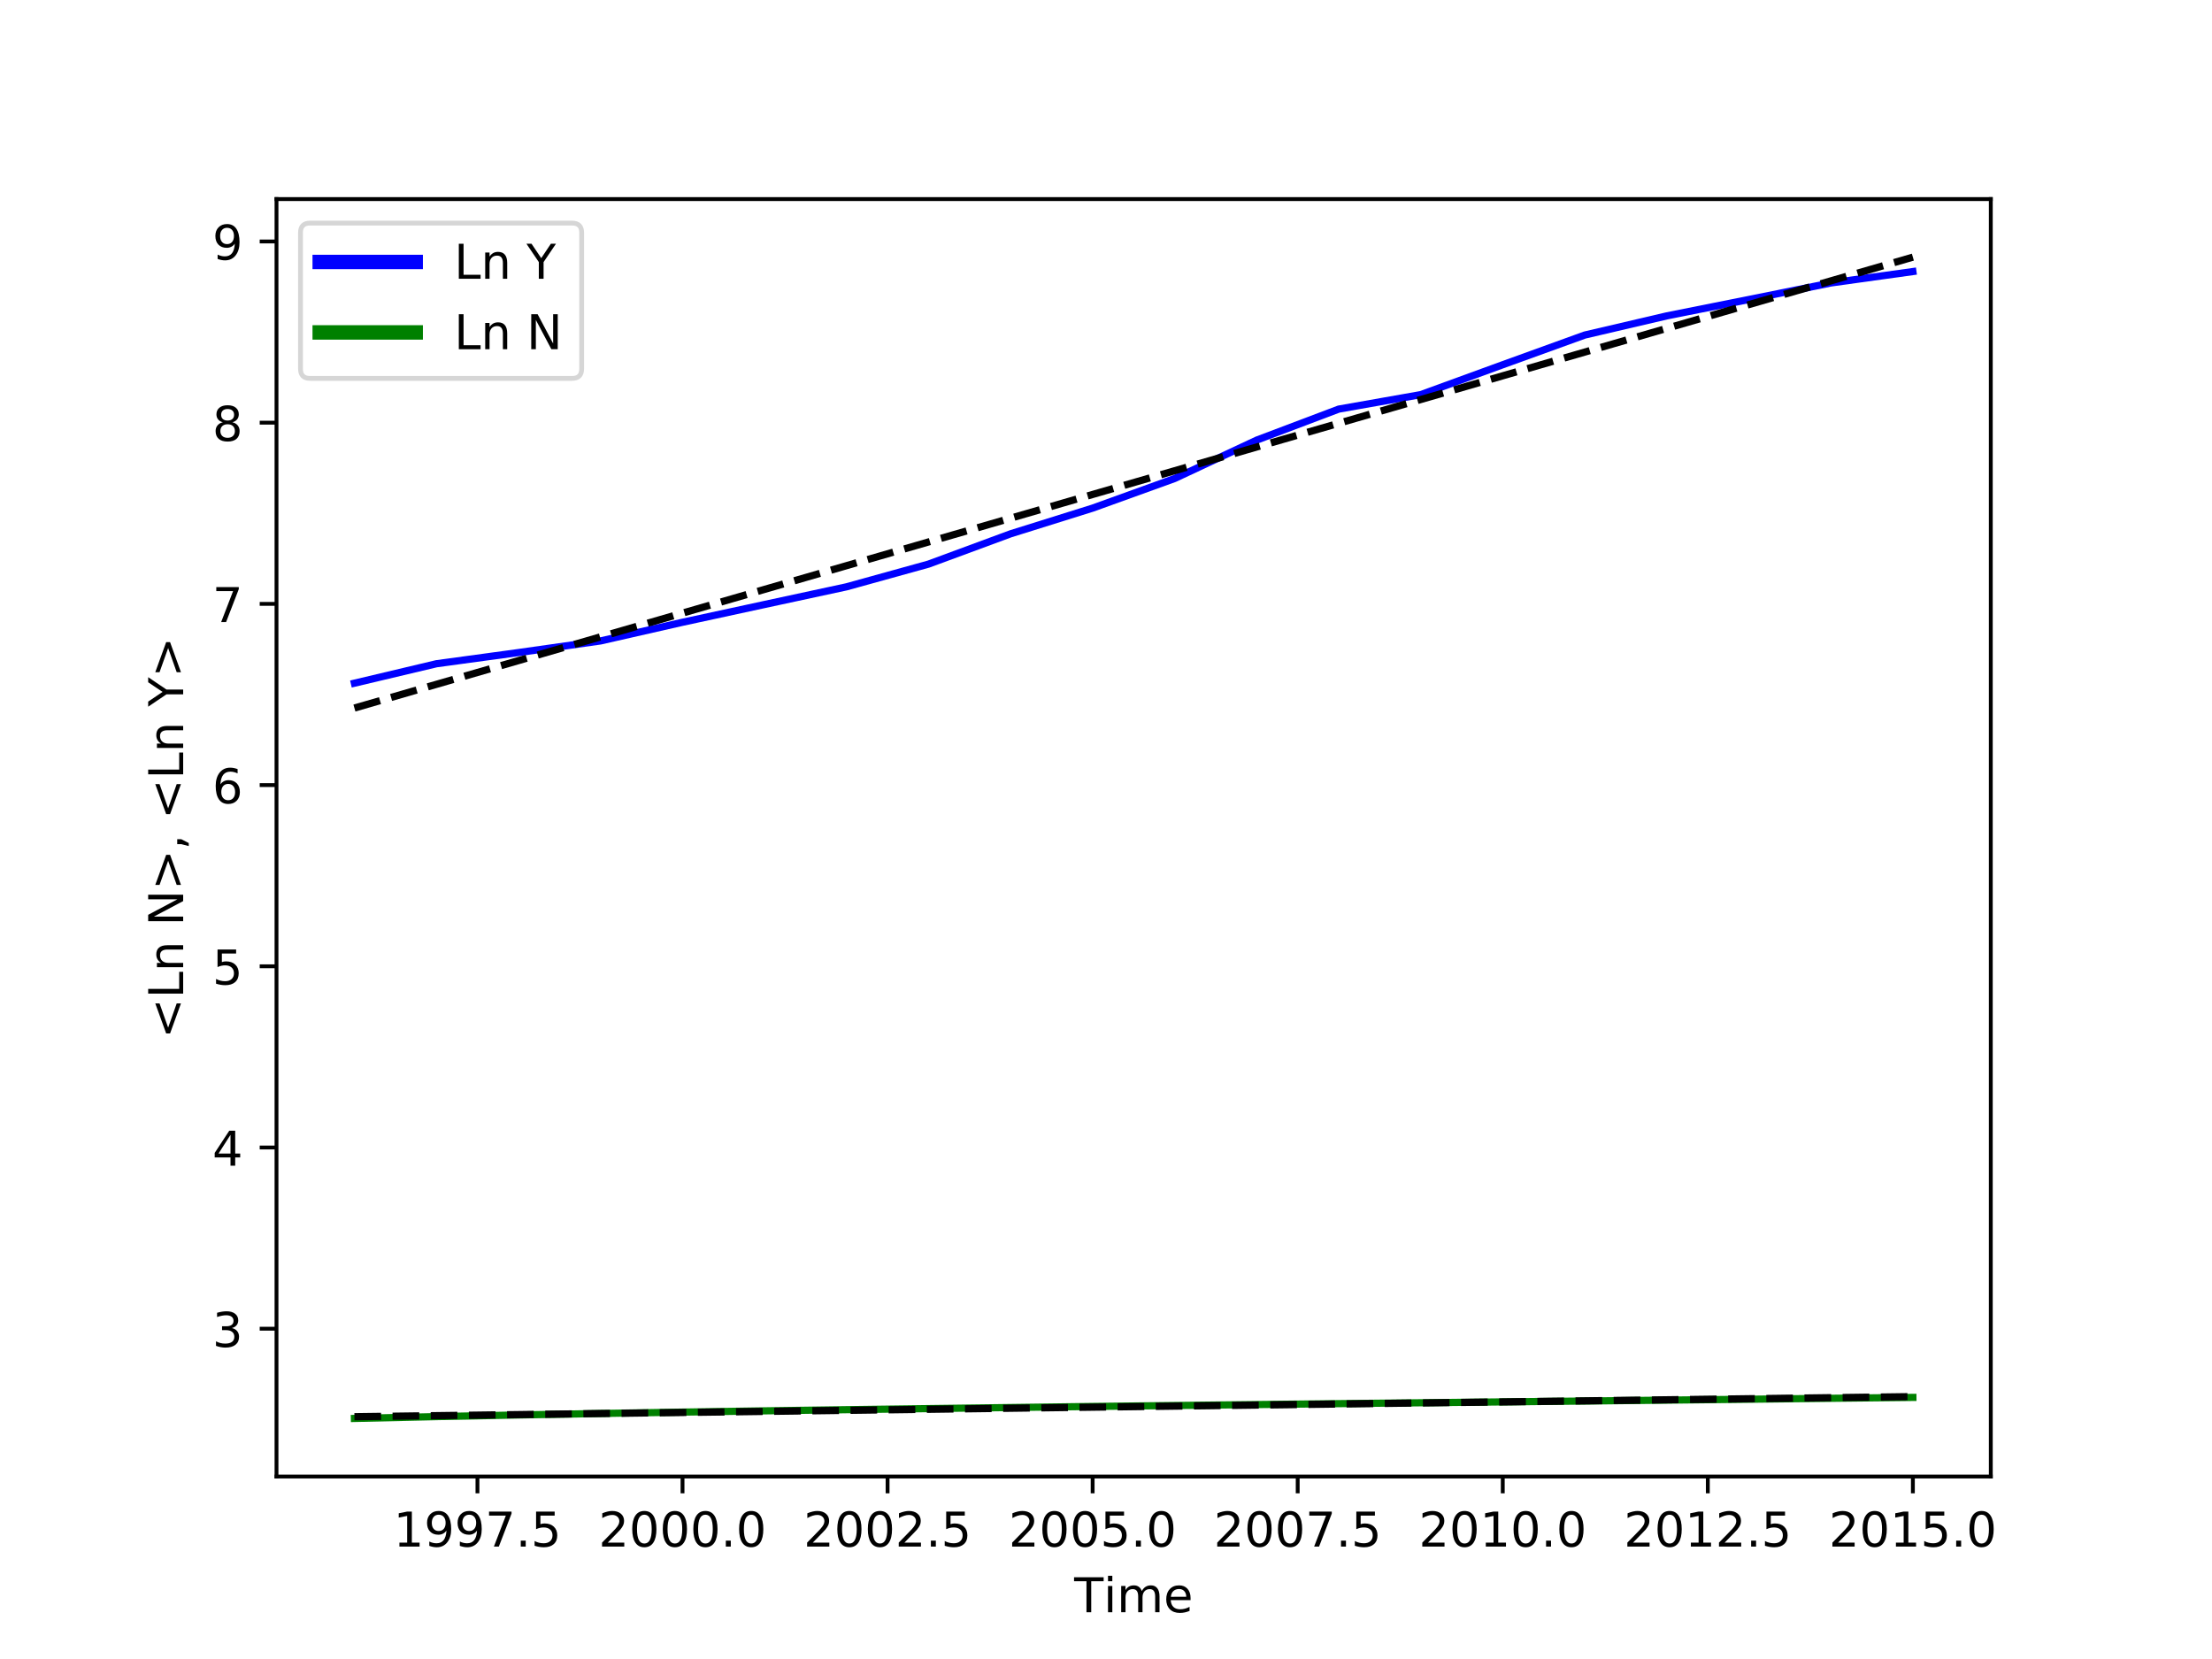 <!DOCTYPE svg PUBLIC "-//W3C//DTD SVG 1.1//EN"
    "http://www.w3.org/Graphics/SVG/1.1/DTD/svg11.dtd" >
<!-- Created with matplotlib (https://matplotlib.org/) -->
<svg contentScriptType="text/ecmascript" width="460.8pt"
     xmlns:xlink="http://www.w3.org/1999/xlink" zoomAndPan="magnify"
     contentStyleType="text/css" height="345.6pt" viewBox="0 0 460.8 345.6"
     preserveAspectRatio="xMidYMid meet" xmlns="http://www.w3.org/2000/svg"
     version="1.1">
    <defs>
        <style type="text/css" xml:space="preserve">
*{stroke-linecap:butt;stroke-linejoin:round;}
  </style>
    </defs>
    <g id="figure_1">
        <g id="patch_1">
            <path style="fill:#ffffff;"
                  d="M 0 345.6  L 460.8 345.6  L 460.8 0  L 0 0  z "/>
        </g>
        <g id="axes_1">
            <g id="patch_2">
                <path style="fill:#ffffff;"
                      d="M 57.6 307.584  L 414.72 307.584  L 414.72 41.472  L 57.6 41.472  z "/>
            </g>
            <g id="matplotlib.axis_1">
                <g id="xtick_1">
                    <g id="line2d_1">
                        <defs>
                            <path style="stroke:#000000;stroke-width:0.8;"
                                  d="M 0 0  L 0 3.5  " id="m73047dae70"/>
                        </defs>
                        <g>
                            <use x="99.463" y="307.584"
                                 xmlns:xlink="http://www.w3.org/1999/xlink"
                                 xlink:href="#m73047dae70"
                                 style="stroke:#000000;stroke-width:0.8;"
                                 xlink:type="simple" xlink:actuate="onLoad"
                                 xlink:show="embed"/>
                        </g>
                    </g>
                    <g id="text_1">
                        <!-- 1997.5 -->
                        <defs>
                            <path d="M 12.406 8.297  L 28.516 8.297  L 28.516 63.922  L 10.984 60.406  L 10.984 69.391  L 28.422 72.906  L 38.281 72.906  L 38.281 8.297  L 54.391 8.297  L 54.391 0  L 12.406 0  z "
                                  id="DejaVuSans-49"/>
                            <path d="M 10.984 1.516  L 10.984 10.5  Q 14.703 8.734 18.5 7.812  Q 22.312 6.891 25.984 6.891  Q 35.75 6.891 40.891 13.453  Q 46.047 20.016 46.781 33.406  Q 43.953 29.203 39.594 26.953  Q 35.25 24.703 29.984 24.703  Q 19.047 24.703 12.672 31.312  Q 6.297 37.938 6.297 49.422  Q 6.297 60.641 12.938 67.422  Q 19.578 74.219 30.609 74.219  Q 43.266 74.219 49.922 64.516  Q 56.594 54.828 56.594 36.375  Q 56.594 19.141 48.406 8.859  Q 40.234 -1.422 26.422 -1.422  Q 22.703 -1.422 18.891 -0.688  Q 15.094 0.047 10.984 1.516  z M 30.609 32.422  Q 37.25 32.422 41.125 36.953  Q 45.016 41.5 45.016 49.422  Q 45.016 57.281 41.125 61.844  Q 37.25 66.406 30.609 66.406  Q 23.969 66.406 20.094 61.844  Q 16.219 57.281 16.219 49.422  Q 16.219 41.5 20.094 36.953  Q 23.969 32.422 30.609 32.422  z "
                                  id="DejaVuSans-57"/>
                            <path d="M 8.203 72.906  L 55.078 72.906  L 55.078 68.703  L 28.609 0  L 18.312 0  L 43.219 64.594  L 8.203 64.594  z "
                                  id="DejaVuSans-55"/>
                            <path d="M 10.688 12.406  L 21 12.406  L 21 0  L 10.688 0  z "
                                  id="DejaVuSans-46"/>
                            <path d="M 10.797 72.906  L 49.516 72.906  L 49.516 64.594  L 19.828 64.594  L 19.828 46.734  Q 21.969 47.469 24.109 47.828  Q 26.266 48.188 28.422 48.188  Q 40.625 48.188 47.75 41.5  Q 54.891 34.812 54.891 23.391  Q 54.891 11.625 47.562 5.094  Q 40.234 -1.422 26.906 -1.422  Q 22.312 -1.422 17.547 -0.641  Q 12.797 0.141 7.719 1.703  L 7.719 11.625  Q 12.109 9.234 16.797 8.062  Q 21.484 6.891 26.703 6.891  Q 35.156 6.891 40.078 11.328  Q 45.016 15.766 45.016 23.391  Q 45.016 31 40.078 35.438  Q 35.156 39.891 26.703 39.891  Q 22.75 39.891 18.812 39.016  Q 14.891 38.141 10.797 36.281  z "
                                  id="DejaVuSans-53"/>
                        </defs>
                        <g transform="translate(81.968 322.182)scale(0.1 -0.1)">
                            <use xlink:actuate="onLoad" xlink:type="simple"
                                 xlink:show="embed"
                                 xmlns:xlink="http://www.w3.org/1999/xlink"
                                 xlink:href="#DejaVuSans-49"/>
                            <use x="63.623" xlink:actuate="onLoad"
                                 xlink:type="simple" xlink:show="embed"
                                 xmlns:xlink="http://www.w3.org/1999/xlink"
                                 xlink:href="#DejaVuSans-57"/>
                            <use x="127.246" xlink:actuate="onLoad"
                                 xlink:type="simple" xlink:show="embed"
                                 xmlns:xlink="http://www.w3.org/1999/xlink"
                                 xlink:href="#DejaVuSans-57"/>
                            <use x="190.869" xlink:actuate="onLoad"
                                 xlink:type="simple" xlink:show="embed"
                                 xmlns:xlink="http://www.w3.org/1999/xlink"
                                 xlink:href="#DejaVuSans-55"/>
                            <use x="254.492" xlink:actuate="onLoad"
                                 xlink:type="simple" xlink:show="embed"
                                 xmlns:xlink="http://www.w3.org/1999/xlink"
                                 xlink:href="#DejaVuSans-46"/>
                            <use x="286.279" xlink:actuate="onLoad"
                                 xlink:type="simple" xlink:show="embed"
                                 xmlns:xlink="http://www.w3.org/1999/xlink"
                                 xlink:href="#DejaVuSans-53"/>
                        </g>
                    </g>
                </g>
                <g id="xtick_2">
                    <g id="line2d_2">
                        <g>
                            <use x="142.181" y="307.584"
                                 xmlns:xlink="http://www.w3.org/1999/xlink"
                                 xlink:href="#m73047dae70"
                                 style="stroke:#000000;stroke-width:0.8;"
                                 xlink:type="simple" xlink:actuate="onLoad"
                                 xlink:show="embed"/>
                        </g>
                    </g>
                    <g id="text_2">
                        <!-- 2000.0 -->
                        <defs>
                            <path d="M 19.188 8.297  L 53.609 8.297  L 53.609 0  L 7.328 0  L 7.328 8.297  Q 12.938 14.109 22.625 23.891  Q 32.328 33.688 34.812 36.531  Q 39.547 41.844 41.422 45.531  Q 43.312 49.219 43.312 52.781  Q 43.312 58.594 39.234 62.25  Q 35.156 65.922 28.609 65.922  Q 23.969 65.922 18.812 64.312  Q 13.672 62.703 7.812 59.422  L 7.812 69.391  Q 13.766 71.781 18.938 73  Q 24.125 74.219 28.422 74.219  Q 39.75 74.219 46.484 68.547  Q 53.219 62.891 53.219 53.422  Q 53.219 48.922 51.531 44.891  Q 49.859 40.875 45.406 35.406  Q 44.188 33.984 37.641 27.219  Q 31.109 20.453 19.188 8.297  z "
                                  id="DejaVuSans-50"/>
                            <path d="M 31.781 66.406  Q 24.172 66.406 20.328 58.906  Q 16.5 51.422 16.5 36.375  Q 16.5 21.391 20.328 13.891  Q 24.172 6.391 31.781 6.391  Q 39.453 6.391 43.281 13.891  Q 47.125 21.391 47.125 36.375  Q 47.125 51.422 43.281 58.906  Q 39.453 66.406 31.781 66.406  z M 31.781 74.219  Q 44.047 74.219 50.516 64.516  Q 56.984 54.828 56.984 36.375  Q 56.984 17.969 50.516 8.266  Q 44.047 -1.422 31.781 -1.422  Q 19.531 -1.422 13.062 8.266  Q 6.594 17.969 6.594 36.375  Q 6.594 54.828 13.062 64.516  Q 19.531 74.219 31.781 74.219  z "
                                  id="DejaVuSans-48"/>
                        </defs>
                        <g transform="translate(124.686 322.182)scale(0.1 -0.1)">
                            <use xlink:actuate="onLoad" xlink:type="simple"
                                 xlink:show="embed"
                                 xmlns:xlink="http://www.w3.org/1999/xlink"
                                 xlink:href="#DejaVuSans-50"/>
                            <use x="63.623" xlink:actuate="onLoad"
                                 xlink:type="simple" xlink:show="embed"
                                 xmlns:xlink="http://www.w3.org/1999/xlink"
                                 xlink:href="#DejaVuSans-48"/>
                            <use x="127.246" xlink:actuate="onLoad"
                                 xlink:type="simple" xlink:show="embed"
                                 xmlns:xlink="http://www.w3.org/1999/xlink"
                                 xlink:href="#DejaVuSans-48"/>
                            <use x="190.869" xlink:actuate="onLoad"
                                 xlink:type="simple" xlink:show="embed"
                                 xmlns:xlink="http://www.w3.org/1999/xlink"
                                 xlink:href="#DejaVuSans-48"/>
                            <use x="254.492" xlink:actuate="onLoad"
                                 xlink:type="simple" xlink:show="embed"
                                 xmlns:xlink="http://www.w3.org/1999/xlink"
                                 xlink:href="#DejaVuSans-46"/>
                            <use x="286.279" xlink:actuate="onLoad"
                                 xlink:type="simple" xlink:show="embed"
                                 xmlns:xlink="http://www.w3.org/1999/xlink"
                                 xlink:href="#DejaVuSans-48"/>
                        </g>
                    </g>
                </g>
                <g id="xtick_3">
                    <g id="line2d_3">
                        <g>
                            <use x="184.899" y="307.584"
                                 xmlns:xlink="http://www.w3.org/1999/xlink"
                                 xlink:href="#m73047dae70"
                                 style="stroke:#000000;stroke-width:0.8;"
                                 xlink:type="simple" xlink:actuate="onLoad"
                                 xlink:show="embed"/>
                        </g>
                    </g>
                    <g id="text_3">
                        <!-- 2002.5 -->
                        <g transform="translate(167.403 322.182)scale(0.1 -0.1)">
                            <use xlink:actuate="onLoad" xlink:type="simple"
                                 xlink:show="embed"
                                 xmlns:xlink="http://www.w3.org/1999/xlink"
                                 xlink:href="#DejaVuSans-50"/>
                            <use x="63.623" xlink:actuate="onLoad"
                                 xlink:type="simple" xlink:show="embed"
                                 xmlns:xlink="http://www.w3.org/1999/xlink"
                                 xlink:href="#DejaVuSans-48"/>
                            <use x="127.246" xlink:actuate="onLoad"
                                 xlink:type="simple" xlink:show="embed"
                                 xmlns:xlink="http://www.w3.org/1999/xlink"
                                 xlink:href="#DejaVuSans-48"/>
                            <use x="190.869" xlink:actuate="onLoad"
                                 xlink:type="simple" xlink:show="embed"
                                 xmlns:xlink="http://www.w3.org/1999/xlink"
                                 xlink:href="#DejaVuSans-50"/>
                            <use x="254.492" xlink:actuate="onLoad"
                                 xlink:type="simple" xlink:show="embed"
                                 xmlns:xlink="http://www.w3.org/1999/xlink"
                                 xlink:href="#DejaVuSans-46"/>
                            <use x="286.279" xlink:actuate="onLoad"
                                 xlink:type="simple" xlink:show="embed"
                                 xmlns:xlink="http://www.w3.org/1999/xlink"
                                 xlink:href="#DejaVuSans-53"/>
                        </g>
                    </g>
                </g>
                <g id="xtick_4">
                    <g id="line2d_4">
                        <g>
                            <use x="227.616" y="307.584"
                                 xmlns:xlink="http://www.w3.org/1999/xlink"
                                 xlink:href="#m73047dae70"
                                 style="stroke:#000000;stroke-width:0.8;"
                                 xlink:type="simple" xlink:actuate="onLoad"
                                 xlink:show="embed"/>
                        </g>
                    </g>
                    <g id="text_4">
                        <!-- 2005.0 -->
                        <g transform="translate(210.121 322.182)scale(0.1 -0.1)">
                            <use xlink:actuate="onLoad" xlink:type="simple"
                                 xlink:show="embed"
                                 xmlns:xlink="http://www.w3.org/1999/xlink"
                                 xlink:href="#DejaVuSans-50"/>
                            <use x="63.623" xlink:actuate="onLoad"
                                 xlink:type="simple" xlink:show="embed"
                                 xmlns:xlink="http://www.w3.org/1999/xlink"
                                 xlink:href="#DejaVuSans-48"/>
                            <use x="127.246" xlink:actuate="onLoad"
                                 xlink:type="simple" xlink:show="embed"
                                 xmlns:xlink="http://www.w3.org/1999/xlink"
                                 xlink:href="#DejaVuSans-48"/>
                            <use x="190.869" xlink:actuate="onLoad"
                                 xlink:type="simple" xlink:show="embed"
                                 xmlns:xlink="http://www.w3.org/1999/xlink"
                                 xlink:href="#DejaVuSans-53"/>
                            <use x="254.492" xlink:actuate="onLoad"
                                 xlink:type="simple" xlink:show="embed"
                                 xmlns:xlink="http://www.w3.org/1999/xlink"
                                 xlink:href="#DejaVuSans-46"/>
                            <use x="286.279" xlink:actuate="onLoad"
                                 xlink:type="simple" xlink:show="embed"
                                 xmlns:xlink="http://www.w3.org/1999/xlink"
                                 xlink:href="#DejaVuSans-48"/>
                        </g>
                    </g>
                </g>
                <g id="xtick_5">
                    <g id="line2d_5">
                        <g>
                            <use x="270.334" y="307.584"
                                 xmlns:xlink="http://www.w3.org/1999/xlink"
                                 xlink:href="#m73047dae70"
                                 style="stroke:#000000;stroke-width:0.8;"
                                 xlink:type="simple" xlink:actuate="onLoad"
                                 xlink:show="embed"/>
                        </g>
                    </g>
                    <g id="text_5">
                        <!-- 2007.5 -->
                        <g transform="translate(252.839 322.182)scale(0.1 -0.1)">
                            <use xlink:actuate="onLoad" xlink:type="simple"
                                 xlink:show="embed"
                                 xmlns:xlink="http://www.w3.org/1999/xlink"
                                 xlink:href="#DejaVuSans-50"/>
                            <use x="63.623" xlink:actuate="onLoad"
                                 xlink:type="simple" xlink:show="embed"
                                 xmlns:xlink="http://www.w3.org/1999/xlink"
                                 xlink:href="#DejaVuSans-48"/>
                            <use x="127.246" xlink:actuate="onLoad"
                                 xlink:type="simple" xlink:show="embed"
                                 xmlns:xlink="http://www.w3.org/1999/xlink"
                                 xlink:href="#DejaVuSans-48"/>
                            <use x="190.869" xlink:actuate="onLoad"
                                 xlink:type="simple" xlink:show="embed"
                                 xmlns:xlink="http://www.w3.org/1999/xlink"
                                 xlink:href="#DejaVuSans-55"/>
                            <use x="254.492" xlink:actuate="onLoad"
                                 xlink:type="simple" xlink:show="embed"
                                 xmlns:xlink="http://www.w3.org/1999/xlink"
                                 xlink:href="#DejaVuSans-46"/>
                            <use x="286.279" xlink:actuate="onLoad"
                                 xlink:type="simple" xlink:show="embed"
                                 xmlns:xlink="http://www.w3.org/1999/xlink"
                                 xlink:href="#DejaVuSans-53"/>
                        </g>
                    </g>
                </g>
                <g id="xtick_6">
                    <g id="line2d_6">
                        <g>
                            <use x="313.052" y="307.584"
                                 xmlns:xlink="http://www.w3.org/1999/xlink"
                                 xlink:href="#m73047dae70"
                                 style="stroke:#000000;stroke-width:0.8;"
                                 xlink:type="simple" xlink:actuate="onLoad"
                                 xlink:show="embed"/>
                        </g>
                    </g>
                    <g id="text_6">
                        <!-- 2010.0 -->
                        <g transform="translate(295.557 322.182)scale(0.1 -0.1)">
                            <use xlink:actuate="onLoad" xlink:type="simple"
                                 xlink:show="embed"
                                 xmlns:xlink="http://www.w3.org/1999/xlink"
                                 xlink:href="#DejaVuSans-50"/>
                            <use x="63.623" xlink:actuate="onLoad"
                                 xlink:type="simple" xlink:show="embed"
                                 xmlns:xlink="http://www.w3.org/1999/xlink"
                                 xlink:href="#DejaVuSans-48"/>
                            <use x="127.246" xlink:actuate="onLoad"
                                 xlink:type="simple" xlink:show="embed"
                                 xmlns:xlink="http://www.w3.org/1999/xlink"
                                 xlink:href="#DejaVuSans-49"/>
                            <use x="190.869" xlink:actuate="onLoad"
                                 xlink:type="simple" xlink:show="embed"
                                 xmlns:xlink="http://www.w3.org/1999/xlink"
                                 xlink:href="#DejaVuSans-48"/>
                            <use x="254.492" xlink:actuate="onLoad"
                                 xlink:type="simple" xlink:show="embed"
                                 xmlns:xlink="http://www.w3.org/1999/xlink"
                                 xlink:href="#DejaVuSans-46"/>
                            <use x="286.279" xlink:actuate="onLoad"
                                 xlink:type="simple" xlink:show="embed"
                                 xmlns:xlink="http://www.w3.org/1999/xlink"
                                 xlink:href="#DejaVuSans-48"/>
                        </g>
                    </g>
                </g>
                <g id="xtick_7">
                    <g id="line2d_7">
                        <g>
                            <use x="355.77" y="307.584"
                                 xmlns:xlink="http://www.w3.org/1999/xlink"
                                 xlink:href="#m73047dae70"
                                 style="stroke:#000000;stroke-width:0.8;"
                                 xlink:type="simple" xlink:actuate="onLoad"
                                 xlink:show="embed"/>
                        </g>
                    </g>
                    <g id="text_7">
                        <!-- 2012.5 -->
                        <g transform="translate(338.274 322.182)scale(0.1 -0.1)">
                            <use xlink:actuate="onLoad" xlink:type="simple"
                                 xlink:show="embed"
                                 xmlns:xlink="http://www.w3.org/1999/xlink"
                                 xlink:href="#DejaVuSans-50"/>
                            <use x="63.623" xlink:actuate="onLoad"
                                 xlink:type="simple" xlink:show="embed"
                                 xmlns:xlink="http://www.w3.org/1999/xlink"
                                 xlink:href="#DejaVuSans-48"/>
                            <use x="127.246" xlink:actuate="onLoad"
                                 xlink:type="simple" xlink:show="embed"
                                 xmlns:xlink="http://www.w3.org/1999/xlink"
                                 xlink:href="#DejaVuSans-49"/>
                            <use x="190.869" xlink:actuate="onLoad"
                                 xlink:type="simple" xlink:show="embed"
                                 xmlns:xlink="http://www.w3.org/1999/xlink"
                                 xlink:href="#DejaVuSans-50"/>
                            <use x="254.492" xlink:actuate="onLoad"
                                 xlink:type="simple" xlink:show="embed"
                                 xmlns:xlink="http://www.w3.org/1999/xlink"
                                 xlink:href="#DejaVuSans-46"/>
                            <use x="286.279" xlink:actuate="onLoad"
                                 xlink:type="simple" xlink:show="embed"
                                 xmlns:xlink="http://www.w3.org/1999/xlink"
                                 xlink:href="#DejaVuSans-53"/>
                        </g>
                    </g>
                </g>
                <g id="xtick_8">
                    <g id="line2d_8">
                        <g>
                            <use x="398.487" y="307.584"
                                 xmlns:xlink="http://www.w3.org/1999/xlink"
                                 xlink:href="#m73047dae70"
                                 style="stroke:#000000;stroke-width:0.8;"
                                 xlink:type="simple" xlink:actuate="onLoad"
                                 xlink:show="embed"/>
                        </g>
                    </g>
                    <g id="text_8">
                        <!-- 2015.0 -->
                        <g transform="translate(380.992 322.182)scale(0.1 -0.1)">
                            <use xlink:actuate="onLoad" xlink:type="simple"
                                 xlink:show="embed"
                                 xmlns:xlink="http://www.w3.org/1999/xlink"
                                 xlink:href="#DejaVuSans-50"/>
                            <use x="63.623" xlink:actuate="onLoad"
                                 xlink:type="simple" xlink:show="embed"
                                 xmlns:xlink="http://www.w3.org/1999/xlink"
                                 xlink:href="#DejaVuSans-48"/>
                            <use x="127.246" xlink:actuate="onLoad"
                                 xlink:type="simple" xlink:show="embed"
                                 xmlns:xlink="http://www.w3.org/1999/xlink"
                                 xlink:href="#DejaVuSans-49"/>
                            <use x="190.869" xlink:actuate="onLoad"
                                 xlink:type="simple" xlink:show="embed"
                                 xmlns:xlink="http://www.w3.org/1999/xlink"
                                 xlink:href="#DejaVuSans-53"/>
                            <use x="254.492" xlink:actuate="onLoad"
                                 xlink:type="simple" xlink:show="embed"
                                 xmlns:xlink="http://www.w3.org/1999/xlink"
                                 xlink:href="#DejaVuSans-46"/>
                            <use x="286.279" xlink:actuate="onLoad"
                                 xlink:type="simple" xlink:show="embed"
                                 xmlns:xlink="http://www.w3.org/1999/xlink"
                                 xlink:href="#DejaVuSans-48"/>
                        </g>
                    </g>
                </g>
                <g id="text_9">
                    <!-- Time -->
                    <defs>
                        <path d="M -0.297 72.906  L 61.375 72.906  L 61.375 64.594  L 35.5 64.594  L 35.5 0  L 25.594 0  L 25.594 64.594  L -0.297 64.594  z "
                              id="DejaVuSans-84"/>
                        <path d="M 9.422 54.688  L 18.406 54.688  L 18.406 0  L 9.422 0  z M 9.422 75.984  L 18.406 75.984  L 18.406 64.594  L 9.422 64.594  z "
                              id="DejaVuSans-105"/>
                        <path d="M 52 44.188  Q 55.375 50.25 60.062 53.125  Q 64.75 56 71.094 56  Q 79.641 56 84.281 50.016  Q 88.922 44.047 88.922 33.016  L 88.922 0  L 79.891 0  L 79.891 32.719  Q 79.891 40.578 77.094 44.375  Q 74.312 48.188 68.609 48.188  Q 61.625 48.188 57.562 43.547  Q 53.516 38.922 53.516 30.906  L 53.516 0  L 44.484 0  L 44.484 32.719  Q 44.484 40.625 41.703 44.406  Q 38.922 48.188 33.109 48.188  Q 26.219 48.188 22.156 43.531  Q 18.109 38.875 18.109 30.906  L 18.109 0  L 9.078 0  L 9.078 54.688  L 18.109 54.688  L 18.109 46.188  Q 21.188 51.219 25.484 53.609  Q 29.781 56 35.688 56  Q 41.656 56 45.828 52.969  Q 50 49.953 52 44.188  z "
                              id="DejaVuSans-109"/>
                        <path d="M 56.203 29.594  L 56.203 25.203  L 14.891 25.203  Q 15.484 15.922 20.484 11.062  Q 25.484 6.203 34.422 6.203  Q 39.594 6.203 44.453 7.469  Q 49.312 8.734 54.109 11.281  L 54.109 2.781  Q 49.266 0.734 44.188 -0.344  Q 39.109 -1.422 33.891 -1.422  Q 20.797 -1.422 13.156 6.188  Q 5.516 13.812 5.516 26.812  Q 5.516 40.234 12.766 48.109  Q 20.016 56 32.328 56  Q 43.359 56 49.781 48.891  Q 56.203 41.797 56.203 29.594  z M 47.219 32.234  Q 47.125 39.594 43.094 43.984  Q 39.062 48.391 32.422 48.391  Q 24.906 48.391 20.391 44.141  Q 15.875 39.891 15.188 32.172  z "
                              id="DejaVuSans-101"/>
                    </defs>
                    <g transform="translate(223.773 335.861)scale(0.1 -0.1)">
                        <use xlink:actuate="onLoad" xlink:type="simple"
                             xlink:show="embed"
                             xmlns:xlink="http://www.w3.org/1999/xlink"
                             xlink:href="#DejaVuSans-84"/>
                        <use x="61.037" xlink:actuate="onLoad"
                             xlink:type="simple" xlink:show="embed"
                             xmlns:xlink="http://www.w3.org/1999/xlink"
                             xlink:href="#DejaVuSans-105"/>
                        <use x="88.82" xlink:actuate="onLoad"
                             xlink:type="simple" xlink:show="embed"
                             xmlns:xlink="http://www.w3.org/1999/xlink"
                             xlink:href="#DejaVuSans-109"/>
                        <use x="186.232" xlink:actuate="onLoad"
                             xlink:type="simple" xlink:show="embed"
                             xmlns:xlink="http://www.w3.org/1999/xlink"
                             xlink:href="#DejaVuSans-101"/>
                    </g>
                </g>
            </g>
            <g id="matplotlib.axis_2">
                <g id="ytick_1">
                    <g id="line2d_9">
                        <defs>
                            <path style="stroke:#000000;stroke-width:0.8;"
                                  d="M 0 0  L -3.5 0  " id="md085edd0a7"/>
                        </defs>
                        <g>
                            <use x="57.6" y="276.788"
                                 xmlns:xlink="http://www.w3.org/1999/xlink"
                                 xlink:href="#md085edd0a7"
                                 style="stroke:#000000;stroke-width:0.8;"
                                 xlink:type="simple" xlink:actuate="onLoad"
                                 xlink:show="embed"/>
                        </g>
                    </g>
                    <g id="text_10">
                        <!-- 3 -->
                        <defs>
                            <path d="M 40.578 39.312  Q 47.656 37.797 51.625 33  Q 55.609 28.219 55.609 21.188  Q 55.609 10.406 48.188 4.484  Q 40.766 -1.422 27.094 -1.422  Q 22.516 -1.422 17.656 -0.516  Q 12.797 0.391 7.625 2.203  L 7.625 11.719  Q 11.719 9.328 16.594 8.109  Q 21.484 6.891 26.812 6.891  Q 36.078 6.891 40.938 10.547  Q 45.797 14.203 45.797 21.188  Q 45.797 27.641 41.281 31.266  Q 36.766 34.906 28.719 34.906  L 20.219 34.906  L 20.219 43.016  L 29.109 43.016  Q 36.375 43.016 40.234 45.922  Q 44.094 48.828 44.094 54.297  Q 44.094 59.906 40.109 62.906  Q 36.141 65.922 28.719 65.922  Q 24.656 65.922 20.016 65.031  Q 15.375 64.156 9.812 62.312  L 9.812 71.094  Q 15.438 72.656 20.344 73.438  Q 25.25 74.219 29.594 74.219  Q 40.828 74.219 47.359 69.109  Q 53.906 64.016 53.906 55.328  Q 53.906 49.266 50.438 45.094  Q 46.969 40.922 40.578 39.312  z "
                                  id="DejaVuSans-51"/>
                        </defs>
                        <g transform="translate(44.237 280.587)scale(0.1 -0.1)">
                            <use xlink:actuate="onLoad" xlink:type="simple"
                                 xlink:show="embed"
                                 xmlns:xlink="http://www.w3.org/1999/xlink"
                                 xlink:href="#DejaVuSans-51"/>
                        </g>
                    </g>
                </g>
                <g id="ytick_2">
                    <g id="line2d_10">
                        <g>
                            <use x="57.6" y="239.04"
                                 xmlns:xlink="http://www.w3.org/1999/xlink"
                                 xlink:href="#md085edd0a7"
                                 style="stroke:#000000;stroke-width:0.8;"
                                 xlink:type="simple" xlink:actuate="onLoad"
                                 xlink:show="embed"/>
                        </g>
                    </g>
                    <g id="text_11">
                        <!-- 4 -->
                        <defs>
                            <path d="M 37.797 64.312  L 12.891 25.391  L 37.797 25.391  z M 35.203 72.906  L 47.609 72.906  L 47.609 25.391  L 58.016 25.391  L 58.016 17.188  L 47.609 17.188  L 47.609 0  L 37.797 0  L 37.797 17.188  L 4.891 17.188  L 4.891 26.703  z "
                                  id="DejaVuSans-52"/>
                        </defs>
                        <g transform="translate(44.237 242.839)scale(0.1 -0.1)">
                            <use xlink:actuate="onLoad" xlink:type="simple"
                                 xlink:show="embed"
                                 xmlns:xlink="http://www.w3.org/1999/xlink"
                                 xlink:href="#DejaVuSans-52"/>
                        </g>
                    </g>
                </g>
                <g id="ytick_3">
                    <g id="line2d_11">
                        <g>
                            <use x="57.6" y="201.291"
                                 xmlns:xlink="http://www.w3.org/1999/xlink"
                                 xlink:href="#md085edd0a7"
                                 style="stroke:#000000;stroke-width:0.8;"
                                 xlink:type="simple" xlink:actuate="onLoad"
                                 xlink:show="embed"/>
                        </g>
                    </g>
                    <g id="text_12">
                        <!-- 5 -->
                        <g transform="translate(44.237 205.09)scale(0.1 -0.1)">
                            <use xlink:actuate="onLoad" xlink:type="simple"
                                 xlink:show="embed"
                                 xmlns:xlink="http://www.w3.org/1999/xlink"
                                 xlink:href="#DejaVuSans-53"/>
                        </g>
                    </g>
                </g>
                <g id="ytick_4">
                    <g id="line2d_12">
                        <g>
                            <use x="57.6" y="163.542"
                                 xmlns:xlink="http://www.w3.org/1999/xlink"
                                 xlink:href="#md085edd0a7"
                                 style="stroke:#000000;stroke-width:0.8;"
                                 xlink:type="simple" xlink:actuate="onLoad"
                                 xlink:show="embed"/>
                        </g>
                    </g>
                    <g id="text_13">
                        <!-- 6 -->
                        <defs>
                            <path d="M 33.016 40.375  Q 26.375 40.375 22.484 35.828  Q 18.609 31.297 18.609 23.391  Q 18.609 15.531 22.484 10.953  Q 26.375 6.391 33.016 6.391  Q 39.656 6.391 43.531 10.953  Q 47.406 15.531 47.406 23.391  Q 47.406 31.297 43.531 35.828  Q 39.656 40.375 33.016 40.375  z M 52.594 71.297  L 52.594 62.312  Q 48.875 64.062 45.094 64.984  Q 41.312 65.922 37.594 65.922  Q 27.828 65.922 22.672 59.328  Q 17.531 52.734 16.797 39.406  Q 19.672 43.656 24.016 45.922  Q 28.375 48.188 33.594 48.188  Q 44.578 48.188 50.953 41.516  Q 57.328 34.859 57.328 23.391  Q 57.328 12.156 50.688 5.359  Q 44.047 -1.422 33.016 -1.422  Q 20.359 -1.422 13.672 8.266  Q 6.984 17.969 6.984 36.375  Q 6.984 53.656 15.188 63.938  Q 23.391 74.219 37.203 74.219  Q 40.922 74.219 44.703 73.484  Q 48.484 72.75 52.594 71.297  z "
                                  id="DejaVuSans-54"/>
                        </defs>
                        <g transform="translate(44.237 167.342)scale(0.1 -0.1)">
                            <use xlink:actuate="onLoad" xlink:type="simple"
                                 xlink:show="embed"
                                 xmlns:xlink="http://www.w3.org/1999/xlink"
                                 xlink:href="#DejaVuSans-54"/>
                        </g>
                    </g>
                </g>
                <g id="ytick_5">
                    <g id="line2d_13">
                        <g>
                            <use x="57.6" y="125.794"
                                 xmlns:xlink="http://www.w3.org/1999/xlink"
                                 xlink:href="#md085edd0a7"
                                 style="stroke:#000000;stroke-width:0.8;"
                                 xlink:type="simple" xlink:actuate="onLoad"
                                 xlink:show="embed"/>
                        </g>
                    </g>
                    <g id="text_14">
                        <!-- 7 -->
                        <g transform="translate(44.237 129.593)scale(0.1 -0.1)">
                            <use xlink:actuate="onLoad" xlink:type="simple"
                                 xlink:show="embed"
                                 xmlns:xlink="http://www.w3.org/1999/xlink"
                                 xlink:href="#DejaVuSans-55"/>
                        </g>
                    </g>
                </g>
                <g id="ytick_6">
                    <g id="line2d_14">
                        <g>
                            <use x="57.6" y="88.045"
                                 xmlns:xlink="http://www.w3.org/1999/xlink"
                                 xlink:href="#md085edd0a7"
                                 style="stroke:#000000;stroke-width:0.8;"
                                 xlink:type="simple" xlink:actuate="onLoad"
                                 xlink:show="embed"/>
                        </g>
                    </g>
                    <g id="text_15">
                        <!-- 8 -->
                        <defs>
                            <path d="M 31.781 34.625  Q 24.75 34.625 20.719 30.859  Q 16.703 27.094 16.703 20.516  Q 16.703 13.922 20.719 10.156  Q 24.75 6.391 31.781 6.391  Q 38.812 6.391 42.859 10.172  Q 46.922 13.969 46.922 20.516  Q 46.922 27.094 42.891 30.859  Q 38.875 34.625 31.781 34.625  z M 21.922 38.812  Q 15.578 40.375 12.031 44.719  Q 8.5 49.078 8.5 55.328  Q 8.5 64.062 14.719 69.141  Q 20.953 74.219 31.781 74.219  Q 42.672 74.219 48.875 69.141  Q 55.078 64.062 55.078 55.328  Q 55.078 49.078 51.531 44.719  Q 48 40.375 41.703 38.812  Q 48.828 37.156 52.797 32.312  Q 56.781 27.484 56.781 20.516  Q 56.781 9.906 50.312 4.234  Q 43.844 -1.422 31.781 -1.422  Q 19.734 -1.422 13.25 4.234  Q 6.781 9.906 6.781 20.516  Q 6.781 27.484 10.781 32.312  Q 14.797 37.156 21.922 38.812  z M 18.312 54.391  Q 18.312 48.734 21.844 45.562  Q 25.391 42.391 31.781 42.391  Q 38.141 42.391 41.719 45.562  Q 45.312 48.734 45.312 54.391  Q 45.312 60.062 41.719 63.234  Q 38.141 66.406 31.781 66.406  Q 25.391 66.406 21.844 63.234  Q 18.312 60.062 18.312 54.391  z "
                                  id="DejaVuSans-56"/>
                        </defs>
                        <g transform="translate(44.237 91.844)scale(0.1 -0.1)">
                            <use xlink:actuate="onLoad" xlink:type="simple"
                                 xlink:show="embed"
                                 xmlns:xlink="http://www.w3.org/1999/xlink"
                                 xlink:href="#DejaVuSans-56"/>
                        </g>
                    </g>
                </g>
                <g id="ytick_7">
                    <g id="line2d_15">
                        <g>
                            <use x="57.6" y="50.297"
                                 xmlns:xlink="http://www.w3.org/1999/xlink"
                                 xlink:href="#md085edd0a7"
                                 style="stroke:#000000;stroke-width:0.8;"
                                 xlink:type="simple" xlink:actuate="onLoad"
                                 xlink:show="embed"/>
                        </g>
                    </g>
                    <g id="text_16">
                        <!-- 9 -->
                        <g transform="translate(44.237 54.096)scale(0.1 -0.1)">
                            <use xlink:actuate="onLoad" xlink:type="simple"
                                 xlink:show="embed"
                                 xmlns:xlink="http://www.w3.org/1999/xlink"
                                 xlink:href="#DejaVuSans-57"/>
                        </g>
                    </g>
                </g>
                <g id="text_17">
                    <!-- &lt;Ln N&gt;, &lt;Ln Y&gt; -->
                    <defs>
                        <path d="M 73.188 49.219  L 22.797 31.297  L 73.188 13.484  L 73.188 4.594  L 10.594 27.297  L 10.594 35.406  L 73.188 58.109  z "
                              id="DejaVuSans-60"/>
                        <path d="M 9.812 72.906  L 19.672 72.906  L 19.672 8.297  L 55.172 8.297  L 55.172 0  L 9.812 0  z "
                              id="DejaVuSans-76"/>
                        <path d="M 54.891 33.016  L 54.891 0  L 45.906 0  L 45.906 32.719  Q 45.906 40.484 42.875 44.328  Q 39.844 48.188 33.797 48.188  Q 26.516 48.188 22.312 43.547  Q 18.109 38.922 18.109 30.906  L 18.109 0  L 9.078 0  L 9.078 54.688  L 18.109 54.688  L 18.109 46.188  Q 21.344 51.125 25.703 53.562  Q 30.078 56 35.797 56  Q 45.219 56 50.047 50.172  Q 54.891 44.344 54.891 33.016  z "
                              id="DejaVuSans-110"/>
                        <path id="DejaVuSans-32"/>
                        <path d="M 9.812 72.906  L 23.094 72.906  L 55.422 11.922  L 55.422 72.906  L 64.984 72.906  L 64.984 0  L 51.703 0  L 19.391 60.984  L 19.391 0  L 9.812 0  z "
                              id="DejaVuSans-78"/>
                        <path d="M 10.594 49.219  L 10.594 58.109  L 73.188 35.406  L 73.188 27.297  L 10.594 4.594  L 10.594 13.484  L 60.891 31.297  z "
                              id="DejaVuSans-62"/>
                        <path d="M 11.719 12.406  L 22.016 12.406  L 22.016 4  L 14.016 -11.625  L 7.719 -11.625  L 11.719 4  z "
                              id="DejaVuSans-44"/>
                        <path d="M -0.203 72.906  L 10.406 72.906  L 30.609 42.922  L 50.688 72.906  L 61.281 72.906  L 35.5 34.719  L 35.5 0  L 25.594 0  L 25.594 34.719  z "
                              id="DejaVuSans-89"/>
                    </defs>
                    <g transform="translate(38.158 216.348)rotate(-90)scale(0.1 -0.1)">
                        <use xlink:actuate="onLoad" xlink:type="simple"
                             xlink:show="embed"
                             xmlns:xlink="http://www.w3.org/1999/xlink"
                             xlink:href="#DejaVuSans-60"/>
                        <use x="83.789" xlink:actuate="onLoad"
                             xlink:type="simple" xlink:show="embed"
                             xmlns:xlink="http://www.w3.org/1999/xlink"
                             xlink:href="#DejaVuSans-76"/>
                        <use x="139.502" xlink:actuate="onLoad"
                             xlink:type="simple" xlink:show="embed"
                             xmlns:xlink="http://www.w3.org/1999/xlink"
                             xlink:href="#DejaVuSans-110"/>
                        <use x="202.881" xlink:actuate="onLoad"
                             xlink:type="simple" xlink:show="embed"
                             xmlns:xlink="http://www.w3.org/1999/xlink"
                             xlink:href="#DejaVuSans-32"/>
                        <use x="234.668" xlink:actuate="onLoad"
                             xlink:type="simple" xlink:show="embed"
                             xmlns:xlink="http://www.w3.org/1999/xlink"
                             xlink:href="#DejaVuSans-78"/>
                        <use x="309.473" xlink:actuate="onLoad"
                             xlink:type="simple" xlink:show="embed"
                             xmlns:xlink="http://www.w3.org/1999/xlink"
                             xlink:href="#DejaVuSans-62"/>
                        <use x="393.262" xlink:actuate="onLoad"
                             xlink:type="simple" xlink:show="embed"
                             xmlns:xlink="http://www.w3.org/1999/xlink"
                             xlink:href="#DejaVuSans-44"/>
                        <use x="425.049" xlink:actuate="onLoad"
                             xlink:type="simple" xlink:show="embed"
                             xmlns:xlink="http://www.w3.org/1999/xlink"
                             xlink:href="#DejaVuSans-32"/>
                        <use x="456.836" xlink:actuate="onLoad"
                             xlink:type="simple" xlink:show="embed"
                             xmlns:xlink="http://www.w3.org/1999/xlink"
                             xlink:href="#DejaVuSans-60"/>
                        <use x="540.625" xlink:actuate="onLoad"
                             xlink:type="simple" xlink:show="embed"
                             xmlns:xlink="http://www.w3.org/1999/xlink"
                             xlink:href="#DejaVuSans-76"/>
                        <use x="596.338" xlink:actuate="onLoad"
                             xlink:type="simple" xlink:show="embed"
                             xmlns:xlink="http://www.w3.org/1999/xlink"
                             xlink:href="#DejaVuSans-110"/>
                        <use x="659.717" xlink:actuate="onLoad"
                             xlink:type="simple" xlink:show="embed"
                             xmlns:xlink="http://www.w3.org/1999/xlink"
                             xlink:href="#DejaVuSans-32"/>
                        <use x="691.504" xlink:actuate="onLoad"
                             xlink:type="simple" xlink:show="embed"
                             xmlns:xlink="http://www.w3.org/1999/xlink"
                             xlink:href="#DejaVuSans-89"/>
                        <use x="752.588" xlink:actuate="onLoad"
                             xlink:type="simple" xlink:show="embed"
                             xmlns:xlink="http://www.w3.org/1999/xlink"
                             xlink:href="#DejaVuSans-62"/>
                    </g>
                </g>
            </g>
            <g id="line2d_16">
                <path style="fill:none;stroke:#0000ff;stroke-linecap:square;stroke-width:1.5;"
                      d="M 73.833 142.322  L 90.92 138.268  L 108.007 135.94  L 125.094 133.52  L 142.181 129.63  L 159.268 125.927  L 176.355 122.243  L 193.442 117.509  L 210.529 111.201  L 227.616 105.85  L 244.704 99.68  L 261.791 91.684  L 278.878 85.224  L 295.965 82.209  L 313.052 75.981  L 330.139 69.797  L 347.226 65.804  L 364.313 62.393  L 381.4 58.946  L 398.487 56.569  "
                      clip-path="url(#pe554fd6dfa)"/>
            </g>
            <g id="line2d_17">
                <path style="fill:none;stroke:#008000;stroke-linecap:square;stroke-width:1.5;"
                      d="M 73.833 295.488  L 90.92 295.108  L 108.007 294.763  L 125.094 294.455  L 142.181 294.168  L 159.268 293.906  L 176.355 293.663  L 193.442 293.436  L 210.529 293.214  L 227.616 292.992  L 244.704 292.792  L 261.791 292.597  L 278.878 292.406  L 295.965 292.222  L 313.052 292.041  L 330.139 291.86  L 347.226 291.673  L 364.313 291.487  L 381.4 291.291  L 398.487 291.104  "
                      clip-path="url(#pe554fd6dfa)"/>
            </g>
            <g id="line2d_18">
                <path style="fill:none;stroke:#000000;stroke-dasharray:5.55,2.4;stroke-dashoffset:0;stroke-width:1.5;"
                      d="M 73.833 147.502  L 90.92 142.558  L 108.007 137.614  L 125.094 132.67  L 142.181 127.726  L 159.268 122.782  L 176.355 117.838  L 193.442 112.895  L 210.529 107.951  L 227.616 103.007  L 244.704 98.063  L 261.791 93.119  L 278.878 88.175  L 295.965 83.231  L 313.052 78.287  L 330.139 73.344  L 347.226 68.4  L 364.313 63.456  L 381.4 58.512  L 398.487 53.568  "
                      clip-path="url(#pe554fd6dfa)"/>
            </g>
            <g id="line2d_19">
                <path style="fill:none;stroke:#000000;stroke-dasharray:5.55,2.4;stroke-dashoffset:0;stroke-width:1.5;"
                      d="M 73.833 295.126  L 90.92 294.906  L 108.007 294.685  L 125.094 294.465  L 142.181 294.245  L 159.268 294.025  L 176.355 293.804  L 193.442 293.584  L 210.529 293.364  L 227.616 293.143  L 244.704 292.923  L 261.791 292.703  L 278.878 292.483  L 295.965 292.262  L 313.052 292.042  L 330.139 291.822  L 347.226 291.602  L 364.313 291.381  L 381.4 291.161  L 398.487 290.941  "
                      clip-path="url(#pe554fd6dfa)"/>
            </g>
            <g id="patch_3">
                <path style="fill:none;stroke:#000000;stroke-linecap:square;stroke-linejoin:miter;stroke-width:0.8;"
                      d="M 57.6 307.584  L 57.6 41.472  "/>
            </g>
            <g id="patch_4">
                <path style="fill:none;stroke:#000000;stroke-linecap:square;stroke-linejoin:miter;stroke-width:0.8;"
                      d="M 414.72 307.584  L 414.72 41.472  "/>
            </g>
            <g id="patch_5">
                <path style="fill:none;stroke:#000000;stroke-linecap:square;stroke-linejoin:miter;stroke-width:0.8;"
                      d="M 57.6 307.584  L 414.72 307.584  "/>
            </g>
            <g id="patch_6">
                <path style="fill:none;stroke:#000000;stroke-linecap:square;stroke-linejoin:miter;stroke-width:0.8;"
                      d="M 57.6 41.472  L 414.72 41.472  "/>
            </g>
            <g id="legend_1">
                <g id="patch_7">
                    <path style="fill:#ffffff;opacity:0.8;stroke:#cccccc;stroke-linejoin:miter;"
                          d="M 64.6 78.828  L 119.169 78.828  Q 121.169 78.828 121.169 76.828  L 121.169 48.472  Q 121.169 46.472 119.169 46.472  L 64.6 46.472  Q 62.6 46.472 62.6 48.472  L 62.6 76.828  Q 62.6 78.828 64.6 78.828  z "/>
                </g>
                <g id="line2d_20">
                    <path style="fill:none;stroke:#0000ff;stroke-linecap:square;stroke-width:3;"
                          d="M 66.6 54.57  L 86.6 54.57  "/>
                </g>
                <g id="line2d_21"/>
                <g id="text_18">
                    <!-- Ln Y -->
                    <g transform="translate(94.6 58.07)scale(0.1 -0.1)">
                        <use xlink:actuate="onLoad" xlink:type="simple"
                             xlink:show="embed"
                             xmlns:xlink="http://www.w3.org/1999/xlink"
                             xlink:href="#DejaVuSans-76"/>
                        <use x="55.713" xlink:actuate="onLoad"
                             xlink:type="simple" xlink:show="embed"
                             xmlns:xlink="http://www.w3.org/1999/xlink"
                             xlink:href="#DejaVuSans-110"/>
                        <use x="119.092" xlink:actuate="onLoad"
                             xlink:type="simple" xlink:show="embed"
                             xmlns:xlink="http://www.w3.org/1999/xlink"
                             xlink:href="#DejaVuSans-32"/>
                        <use x="150.879" xlink:actuate="onLoad"
                             xlink:type="simple" xlink:show="embed"
                             xmlns:xlink="http://www.w3.org/1999/xlink"
                             xlink:href="#DejaVuSans-89"/>
                    </g>
                </g>
                <g id="line2d_22">
                    <path style="fill:none;stroke:#008000;stroke-linecap:square;stroke-width:3;"
                          d="M 66.6 69.249  L 86.6 69.249  "/>
                </g>
                <g id="line2d_23"/>
                <g id="text_19">
                    <!-- Ln N -->
                    <g transform="translate(94.6 72.749)scale(0.1 -0.1)">
                        <use xlink:actuate="onLoad" xlink:type="simple"
                             xlink:show="embed"
                             xmlns:xlink="http://www.w3.org/1999/xlink"
                             xlink:href="#DejaVuSans-76"/>
                        <use x="55.713" xlink:actuate="onLoad"
                             xlink:type="simple" xlink:show="embed"
                             xmlns:xlink="http://www.w3.org/1999/xlink"
                             xlink:href="#DejaVuSans-110"/>
                        <use x="119.092" xlink:actuate="onLoad"
                             xlink:type="simple" xlink:show="embed"
                             xmlns:xlink="http://www.w3.org/1999/xlink"
                             xlink:href="#DejaVuSans-32"/>
                        <use x="150.879" xlink:actuate="onLoad"
                             xlink:type="simple" xlink:show="embed"
                             xmlns:xlink="http://www.w3.org/1999/xlink"
                             xlink:href="#DejaVuSans-78"/>
                    </g>
                </g>
            </g>
        </g>
    </g>
    <defs>
        <clipPath id="pe554fd6dfa">
            <rect x="57.6" width="357.12" height="266.112" y="41.472"/>
        </clipPath>
    </defs>
</svg>